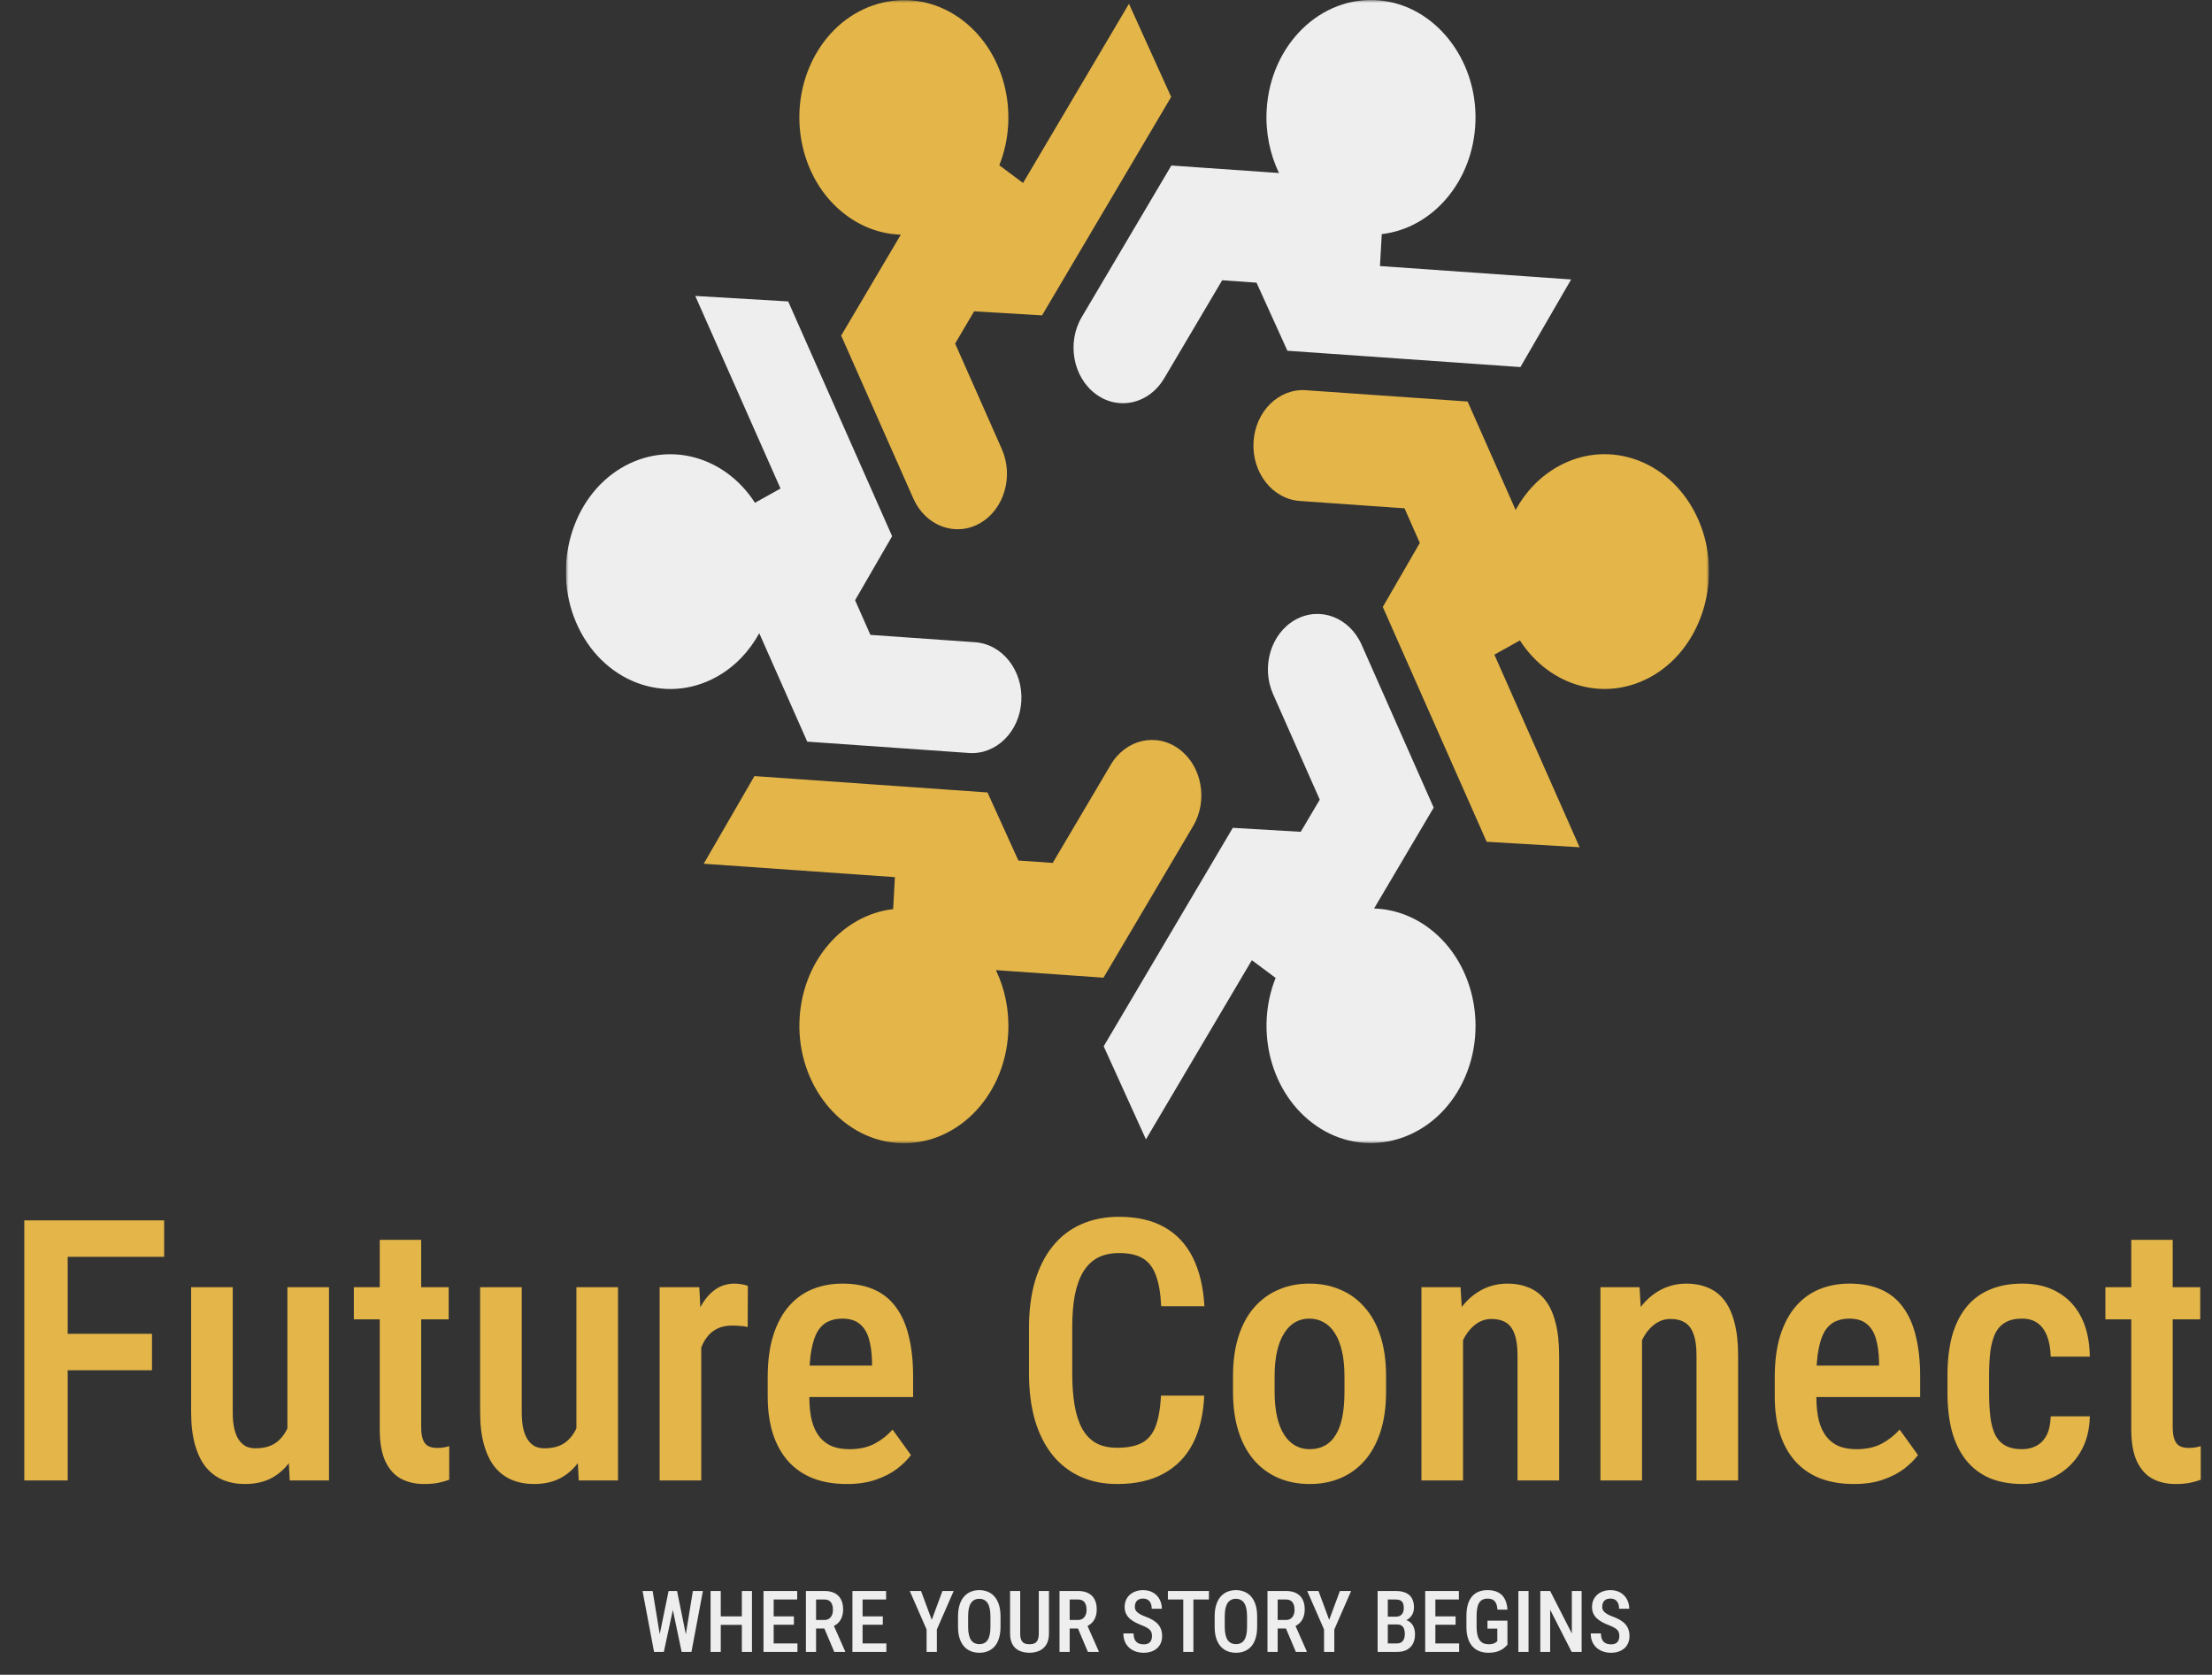 <svg width="387" height="293" viewBox="0 0 387 293" fill="none" xmlns="http://www.w3.org/2000/svg">
<rect x="0" y="0" width="387" height="293" fill="#333333" stroke="none"/>
<g clip-path="url(#clip0_85_22)">
<mask id="mask0_85_22" style="mask-type:luminance" maskUnits="userSpaceOnUse" x="99" y="0" width="200" height="200">
<path d="M299 0H99V200H299V0Z" fill="white"/>
</mask>
<g mask="url(#mask0_85_22)">
<path d="M261.45 114.532L265.915 112.04C271.173 120.205 281.162 123.041 289.397 118.075C297.938 112.918 301.408 100.983 297.234 91.151C292.818 80.783 281.721 76.515 272.589 81.608C269.41 83.384 266.894 86.058 265.163 89.211L256.767 70.244L228.481 68.268C223.717 67.924 219.608 71.992 219.309 77.349C219.01 82.695 222.633 87.308 227.406 87.643L245.726 88.93L248.404 94.984L241.925 106.185L260.1 147.265L276.358 148.226L261.45 114.532Z" fill="#E4B548"/>
<path d="M219.018 167.982L223.175 171.081C219.503 180.28 222.31 191.417 230.261 196.937C238.503 202.664 249.447 200.063 254.939 191.091C260.731 181.621 258.474 168.689 249.981 162.354C247.021 160.152 243.704 159.046 240.404 158.938L250.83 141.293L238.22 112.792C236.093 107.998 230.908 106.031 226.629 108.424C222.35 110.807 220.603 116.634 222.73 121.437L230.9 139.898L227.567 145.525L215.685 144.827L193.094 183.044L200.487 199.329L219.018 167.982Z" fill="#EEEEEE"/>
<path d="M156.566 153.455L156.259 159.046C147.329 160.07 140.146 168.372 139.863 178.857C139.564 189.741 147.037 199.084 156.703 199.936C166.911 200.833 175.752 192.17 176.391 180.751C176.609 176.773 175.809 172.993 174.239 169.722L193.062 171.045L208.737 144.528C211.382 140.061 210.298 134.034 206.319 131.071C202.339 128.107 196.968 129.322 194.331 133.789L184.18 150.963L178.17 150.546L172.767 138.638L131.993 135.774L123.119 151.108L156.566 153.455Z" fill="#E4B548"/>
<path d="M136.555 85.468L132.082 87.961C126.832 79.795 116.835 76.959 108.6 81.925C100.059 87.082 96.589 99.017 100.771 108.84C105.179 119.208 116.285 123.485 125.409 118.392C128.587 116.616 131.103 113.943 132.834 110.78L141.23 129.747L169.524 131.732C174.288 132.067 178.397 127.998 178.688 122.652C178.987 117.296 175.364 112.683 170.599 112.357L152.279 111.07L149.602 105.007L156.08 93.806L137.897 52.735L121.639 51.774L136.555 85.468Z" fill="#EEEEEE"/>
<path d="M178.987 32.009L174.83 28.91C178.502 19.72 175.687 8.582 167.744 3.063C159.494 -2.664 148.55 -0.072 143.066 8.909C137.275 18.379 139.523 31.311 148.024 37.637C150.977 39.839 154.301 40.953 157.601 41.053L147.167 58.707L159.785 87.199C161.904 92.002 167.097 93.96 171.376 91.576C175.655 89.193 177.394 83.366 175.275 78.563L167.105 60.102L170.43 54.466L182.312 55.172L204.903 16.956L197.518 0.662L178.987 32.009Z" fill="#E4B548"/>
<path d="M241.431 46.545L241.747 40.954C250.676 39.929 257.859 31.628 258.142 21.134C258.434 10.259 250.96 0.916 241.294 0.064C231.094 -0.833 222.245 7.821 221.606 19.249C221.388 23.227 222.196 27.007 223.766 30.269L204.936 28.955L189.26 55.463C186.623 59.93 187.707 65.957 191.686 68.92C195.666 71.893 201.029 70.669 203.674 66.202L213.825 49.029L219.835 49.454L225.238 61.362L266.004 64.217L274.877 48.892L241.431 46.545Z" fill="#EEEEEE"/>
</g>
</g>
<path d="M11.844 213.5V259H4.25V213.5H11.844ZM26.594 233.344V239.719H10.094V233.344H26.594ZM28.719 213.5V219.875H10.094V213.5H28.719ZM50.281 251.031V225.188H57.562V259H50.688L50.281 251.031ZM51.312 243.969L53.625 243.906C53.625 246.177 53.417 248.271 53 250.188C52.583 252.104 51.938 253.771 51.062 255.188C50.208 256.583 49.094 257.677 47.719 258.469C46.365 259.24 44.74 259.625 42.844 259.625C41.448 259.625 40.167 259.385 39 258.906C37.854 258.427 36.865 257.688 36.031 256.688C35.219 255.688 34.583 254.385 34.125 252.781C33.667 251.177 33.438 249.26 33.438 247.031V225.188H40.719V247.094C40.719 248.302 40.823 249.312 41.031 250.125C41.24 250.917 41.531 251.562 41.906 252.062C42.281 252.542 42.698 252.885 43.156 253.094C43.635 253.281 44.146 253.375 44.688 253.375C46.333 253.375 47.635 252.969 48.594 252.156C49.573 251.323 50.271 250.198 50.688 248.781C51.104 247.365 51.312 245.76 51.312 243.969ZM78.5 225.188V230.812H61.906V225.188H78.5ZM66.438 216.906H73.688V249.562C73.688 250.604 73.802 251.396 74.031 251.938C74.26 252.479 74.583 252.844 75 253.031C75.417 253.219 75.906 253.312 76.469 253.312C76.885 253.312 77.292 253.281 77.688 253.219C78.104 253.135 78.406 253.062 78.594 253V258.875C78.052 259.083 77.427 259.26 76.719 259.406C76.01 259.552 75.156 259.625 74.156 259.625C72.677 259.625 71.354 259.323 70.188 258.719C69.021 258.094 68.104 257.083 67.438 255.688C66.771 254.271 66.438 252.396 66.438 250.062V216.906ZM100.844 251.031V225.188H108.125V259H101.25L100.844 251.031ZM101.875 243.969L104.188 243.906C104.188 246.177 103.979 248.271 103.562 250.188C103.146 252.104 102.5 253.771 101.625 255.188C100.771 256.583 99.656 257.677 98.281 258.469C96.927 259.24 95.302 259.625 93.406 259.625C92.01 259.625 90.729 259.385 89.562 258.906C88.417 258.427 87.427 257.688 86.594 256.688C85.781 255.688 85.146 254.385 84.688 252.781C84.229 251.177 84 249.26 84 247.031V225.188H91.281V247.094C91.281 248.302 91.385 249.312 91.594 250.125C91.802 250.917 92.094 251.562 92.469 252.062C92.844 252.542 93.26 252.885 93.719 253.094C94.198 253.281 94.708 253.375 95.25 253.375C96.896 253.375 98.198 252.969 99.156 252.156C100.135 251.323 100.833 250.198 101.25 248.781C101.667 247.365 101.875 245.76 101.875 243.969ZM122.688 231.719V259H115.406V225.188H122.344L122.688 231.719ZM130.844 224.969L130.812 232.156C130.396 232.052 129.948 231.99 129.469 231.969C129.01 231.927 128.552 231.906 128.094 231.906C127.094 231.906 126.229 232.083 125.5 232.438C124.771 232.792 124.156 233.302 123.656 233.969C123.156 234.635 122.76 235.438 122.469 236.375C122.198 237.312 122.031 238.375 121.969 239.562L120.406 239.625C120.406 237.5 120.573 235.531 120.906 233.719C121.24 231.885 121.74 230.292 122.406 228.938C123.094 227.562 123.948 226.49 124.969 225.719C125.99 224.948 127.177 224.562 128.531 224.562C128.906 224.562 129.333 224.604 129.812 224.688C130.292 224.771 130.635 224.865 130.844 224.969ZM148.156 259.625C145.969 259.625 144.021 259.302 142.312 258.656C140.604 257.99 139.156 257.01 137.969 255.719C136.781 254.406 135.875 252.802 135.25 250.906C134.625 248.99 134.312 246.771 134.312 244.25V241C134.312 238.146 134.635 235.688 135.281 233.625C135.948 231.542 136.865 229.833 138.031 228.5C139.198 227.167 140.573 226.177 142.156 225.531C143.76 224.885 145.5 224.562 147.375 224.562C149.5 224.562 151.344 224.906 152.906 225.594C154.469 226.281 155.75 227.312 156.75 228.688C157.771 230.062 158.521 231.76 159 233.781C159.5 235.802 159.75 238.125 159.75 240.75V244.406H137.812V238.906H152.562V238.125C152.521 236.583 152.333 235.26 152 234.156C151.667 233.031 151.125 232.177 150.375 231.594C149.646 230.99 148.635 230.688 147.344 230.688C146.406 230.688 145.573 230.865 144.844 231.219C144.115 231.573 143.51 232.146 143.031 232.938C142.573 233.729 142.219 234.792 141.969 236.125C141.719 237.438 141.594 239.062 141.594 241V244.25C141.594 245.938 141.74 247.365 142.031 248.531C142.344 249.698 142.802 250.656 143.406 251.406C144.01 252.135 144.74 252.677 145.594 253.031C146.469 253.365 147.479 253.531 148.625 253.531C150.312 253.531 151.76 253.219 152.969 252.594C154.198 251.948 155.26 251.115 156.156 250.094L159.375 254.562C158.771 255.375 157.958 256.177 156.938 256.969C155.917 257.74 154.677 258.375 153.219 258.875C151.781 259.375 150.094 259.625 148.156 259.625ZM203.125 244.156H210.688C210.542 247.448 209.875 250.25 208.688 252.562C207.5 254.854 205.792 256.604 203.562 257.812C201.354 259.021 198.656 259.625 195.469 259.625C193.052 259.625 190.885 259.188 188.969 258.312C187.073 257.438 185.458 256.177 184.125 254.531C182.792 252.865 181.771 250.833 181.062 248.438C180.375 246.042 180.031 243.323 180.031 240.281V232.219C180.031 229.177 180.385 226.458 181.094 224.062C181.823 221.667 182.865 219.635 184.219 217.969C185.573 216.302 187.219 215.042 189.156 214.188C191.115 213.312 193.323 212.875 195.781 212.875C198.927 212.875 201.573 213.479 203.719 214.688C205.865 215.896 207.521 217.667 208.688 220C209.854 222.333 210.531 225.177 210.719 228.531H203.156C203.052 226.26 202.74 224.448 202.219 223.094C201.719 221.719 200.948 220.729 199.906 220.125C198.885 219.521 197.51 219.219 195.781 219.219C194.344 219.219 193.104 219.49 192.062 220.031C191.042 220.573 190.198 221.385 189.531 222.469C188.885 223.531 188.396 224.875 188.062 226.5C187.75 228.104 187.594 229.99 187.594 232.156V240.281C187.594 242.365 187.729 244.208 188 245.812C188.271 247.417 188.708 248.781 189.312 249.906C189.917 251.01 190.719 251.854 191.719 252.438C192.719 253 193.969 253.281 195.469 253.281C197.26 253.281 198.688 253 199.75 252.438C200.833 251.875 201.635 250.927 202.156 249.594C202.677 248.26 203 246.448 203.125 244.156ZM215.719 243.469V240.75C215.719 238.125 216.042 235.802 216.688 233.781C217.333 231.76 218.25 230.073 219.438 228.719C220.646 227.344 222.062 226.312 223.688 225.625C225.312 224.917 227.104 224.562 229.062 224.562C231.062 224.562 232.875 224.917 234.5 225.625C236.146 226.312 237.562 227.344 238.75 228.719C239.958 230.073 240.885 231.76 241.531 233.781C242.177 235.802 242.5 238.125 242.5 240.75V243.469C242.5 246.094 242.177 248.417 241.531 250.438C240.885 252.458 239.958 254.156 238.75 255.531C237.562 256.885 236.156 257.906 234.531 258.594C232.906 259.281 231.104 259.625 229.125 259.625C227.167 259.625 225.365 259.281 223.719 258.594C222.094 257.906 220.677 256.885 219.469 255.531C218.26 254.156 217.333 252.458 216.688 250.438C216.042 248.417 215.719 246.094 215.719 243.469ZM223 240.75V243.469C223 245.156 223.146 246.635 223.438 247.906C223.729 249.156 224.146 250.198 224.688 251.031C225.229 251.865 225.875 252.49 226.625 252.906C227.375 253.323 228.208 253.531 229.125 253.531C230.146 253.531 231.031 253.323 231.781 252.906C232.552 252.49 233.188 251.865 233.688 251.031C234.208 250.198 234.594 249.156 234.844 247.906C235.094 246.635 235.219 245.156 235.219 243.469V240.75C235.219 239.083 235.073 237.625 234.781 236.375C234.49 235.104 234.073 234.052 233.531 233.219C232.99 232.365 232.333 231.729 231.562 231.312C230.812 230.896 229.979 230.688 229.062 230.688C228.167 230.688 227.344 230.896 226.594 231.312C225.865 231.729 225.229 232.365 224.688 233.219C224.146 234.052 223.729 235.104 223.438 236.375C223.146 237.625 223 239.083 223 240.75ZM255.969 232.406V259H248.688V225.188H255.531L255.969 232.406ZM254.656 240.875H252.344C252.323 238.438 252.583 236.219 253.125 234.219C253.667 232.219 254.438 230.5 255.438 229.062C256.458 227.625 257.667 226.521 259.062 225.75C260.479 224.958 262.052 224.562 263.781 224.562C265.115 224.562 266.333 224.792 267.438 225.25C268.562 225.688 269.521 226.406 270.312 227.406C271.104 228.406 271.708 229.708 272.125 231.312C272.562 232.917 272.781 234.875 272.781 237.188V259H265.5V237.125C265.5 235.542 265.323 234.292 264.969 233.375C264.635 232.438 264.135 231.771 263.469 231.375C262.802 230.958 261.958 230.75 260.938 230.75C260 230.75 259.135 231.021 258.344 231.562C257.573 232.083 256.906 232.812 256.344 233.75C255.802 234.667 255.385 235.74 255.094 236.969C254.802 238.177 254.656 239.479 254.656 240.875ZM287.281 232.406V259H280V225.188H286.844L287.281 232.406ZM285.969 240.875H283.656C283.635 238.438 283.896 236.219 284.438 234.219C284.979 232.219 285.75 230.5 286.75 229.062C287.771 227.625 288.979 226.521 290.375 225.75C291.792 224.958 293.365 224.562 295.094 224.562C296.427 224.562 297.646 224.792 298.75 225.25C299.875 225.688 300.833 226.406 301.625 227.406C302.417 228.406 303.021 229.708 303.438 231.312C303.875 232.917 304.094 234.875 304.094 237.188V259H296.812V237.125C296.812 235.542 296.635 234.292 296.281 233.375C295.948 232.438 295.448 231.771 294.781 231.375C294.115 230.958 293.271 230.75 292.25 230.75C291.312 230.75 290.448 231.021 289.656 231.562C288.885 232.083 288.219 232.812 287.656 233.75C287.115 234.667 286.698 235.74 286.406 236.969C286.115 238.177 285.969 239.479 285.969 240.875ZM324.344 259.625C322.156 259.625 320.208 259.302 318.5 258.656C316.792 257.99 315.344 257.01 314.156 255.719C312.969 254.406 312.062 252.802 311.438 250.906C310.812 248.99 310.5 246.771 310.5 244.25V241C310.5 238.146 310.823 235.688 311.469 233.625C312.135 231.542 313.052 229.833 314.219 228.5C315.385 227.167 316.76 226.177 318.344 225.531C319.948 224.885 321.688 224.562 323.562 224.562C325.688 224.562 327.531 224.906 329.094 225.594C330.656 226.281 331.938 227.312 332.938 228.688C333.958 230.062 334.708 231.76 335.188 233.781C335.688 235.802 335.938 238.125 335.938 240.75V244.406H314V238.906H328.75V238.125C328.708 236.583 328.521 235.26 328.188 234.156C327.854 233.031 327.312 232.177 326.562 231.594C325.833 230.99 324.823 230.688 323.531 230.688C322.594 230.688 321.76 230.865 321.031 231.219C320.302 231.573 319.698 232.146 319.219 232.938C318.76 233.729 318.406 234.792 318.156 236.125C317.906 237.438 317.781 239.062 317.781 241V244.25C317.781 245.938 317.927 247.365 318.219 248.531C318.531 249.698 318.99 250.656 319.594 251.406C320.198 252.135 320.927 252.677 321.781 253.031C322.656 253.365 323.667 253.531 324.812 253.531C326.5 253.531 327.948 253.219 329.156 252.594C330.385 251.948 331.448 251.115 332.344 250.094L335.562 254.562C334.958 255.375 334.146 256.177 333.125 256.969C332.104 257.74 330.865 258.375 329.406 258.875C327.969 259.375 326.281 259.625 324.344 259.625ZM353.781 253.531C354.719 253.531 355.552 253.333 356.281 252.938C357.031 252.542 357.625 251.927 358.062 251.094C358.5 250.24 358.74 249.135 358.781 247.781H365.625C365.583 250.177 365.031 252.271 363.969 254.062C362.906 255.833 361.49 257.208 359.719 258.188C357.969 259.146 356.021 259.625 353.875 259.625C351.646 259.625 349.698 259.271 348.031 258.562C346.385 257.833 345.021 256.781 343.938 255.406C342.854 254.031 342.042 252.365 341.5 250.406C340.979 248.427 340.719 246.167 340.719 243.625V240.562C340.719 238.042 340.979 235.792 341.5 233.812C342.042 231.833 342.854 230.156 343.938 228.781C345.021 227.406 346.385 226.365 348.031 225.656C349.677 224.927 351.615 224.562 353.844 224.562C356.219 224.562 358.271 225.062 360 226.062C361.75 227.042 363.115 228.479 364.094 230.375C365.073 232.271 365.583 234.594 365.625 237.344H358.781C358.74 235.885 358.521 234.667 358.125 233.688C357.729 232.688 357.167 231.938 356.438 231.438C355.729 230.938 354.833 230.688 353.75 230.688C352.562 230.688 351.583 230.917 350.812 231.375C350.062 231.812 349.479 232.458 349.062 233.312C348.667 234.167 348.385 235.208 348.219 236.438C348.073 237.646 348 239.021 348 240.562V243.625C348 245.208 348.073 246.615 348.219 247.844C348.365 249.052 348.635 250.083 349.031 250.938C349.448 251.792 350.042 252.438 350.812 252.875C351.583 253.312 352.573 253.531 353.781 253.531ZM384.938 225.188V230.812H368.344V225.188H384.938ZM372.875 216.906H380.125V249.562C380.125 250.604 380.24 251.396 380.469 251.938C380.698 252.479 381.021 252.844 381.438 253.031C381.854 253.219 382.344 253.312 382.906 253.312C383.323 253.312 383.729 253.281 384.125 253.219C384.542 253.135 384.844 253.062 385.031 253V258.875C384.49 259.083 383.865 259.26 383.156 259.406C382.448 259.552 381.594 259.625 380.594 259.625C379.115 259.625 377.792 259.323 376.625 258.719C375.458 258.094 374.542 257.083 373.875 255.688C373.208 254.271 372.875 252.396 372.875 250.062V216.906Z" fill="#E4B548"/>
<path d="M115.267 286.664L116.973 278.336H118.028L117.984 280.423L116.138 289H115.032L115.267 286.664ZM114.183 278.336L115.538 286.605L115.596 289H114.432L112.417 278.336H114.183ZM119.881 286.576L121.221 278.336H122.979L120.972 289H119.808L119.881 286.576ZM118.453 278.336L120.145 286.686L120.364 289H119.258L117.457 280.416L117.413 278.336H118.453ZM130.171 282.774V284.269H125.682V282.774H130.171ZM126.099 278.336V289H124.319V278.336H126.099ZM131.563 278.336V289H129.791V278.336H131.563ZM139.517 287.513V289H134.888V287.513H139.517ZM135.357 278.336V289H133.577V278.336H135.357ZM138.895 282.774V284.239H134.888V282.774H138.895ZM139.473 278.336V279.83H134.888V278.336H139.473ZM140.997 278.336H144.219C144.922 278.336 145.518 278.458 146.006 278.702C146.495 278.946 146.866 279.308 147.12 279.786C147.378 280.26 147.508 280.848 147.508 281.551C147.508 282.083 147.427 282.552 147.266 282.958C147.11 283.363 146.883 283.705 146.585 283.983C146.287 284.256 145.928 284.469 145.508 284.62L144.988 284.906H142.264L142.256 283.412H144.175C144.522 283.412 144.81 283.336 145.04 283.185C145.269 283.033 145.44 282.823 145.552 282.555C145.669 282.286 145.728 281.981 145.728 281.639C145.728 281.273 145.677 280.956 145.574 280.687C145.472 280.414 145.311 280.204 145.091 280.057C144.871 279.906 144.581 279.83 144.219 279.83H142.776V289H140.997V278.336ZM145.962 289L143.934 284.21L145.787 284.203L147.867 288.905V289H145.962ZM155.074 287.513V289H150.445V287.513H155.074ZM150.914 278.336V289H149.134V278.336H150.914ZM154.451 282.774V284.239H150.445V282.774H154.451ZM155.03 278.336V279.83H150.445V278.336H155.03ZM161.138 278.336L163.013 283.39L164.888 278.336H166.851L163.907 285.074V289H162.112V285.074L159.168 278.336H161.138ZM175.047 282.796V284.613C175.047 285.365 174.959 286.024 174.783 286.59C174.612 287.157 174.363 287.63 174.036 288.011C173.714 288.387 173.323 288.67 172.864 288.861C172.41 289.051 171.902 289.146 171.341 289.146C170.784 289.146 170.276 289.051 169.817 288.861C169.363 288.67 168.97 288.387 168.638 288.011C168.311 287.63 168.057 287.157 167.876 286.59C167.701 286.024 167.613 285.365 167.613 284.613V282.796C167.613 282.035 167.701 281.368 167.876 280.797C168.052 280.221 168.304 279.74 168.631 279.354C168.963 278.968 169.356 278.678 169.81 278.482C170.269 278.287 170.774 278.189 171.326 278.189C171.888 278.189 172.396 278.287 172.85 278.482C173.309 278.678 173.702 278.968 174.029 279.354C174.356 279.74 174.607 280.221 174.783 280.797C174.959 281.368 175.047 282.035 175.047 282.796ZM173.282 284.613V282.782C173.282 282.24 173.238 281.776 173.15 281.39C173.067 281 172.942 280.682 172.776 280.438C172.61 280.189 172.405 280.006 172.161 279.889C171.922 279.767 171.644 279.706 171.326 279.706C171.019 279.706 170.743 279.767 170.499 279.889C170.259 280.006 170.054 280.189 169.883 280.438C169.717 280.682 169.59 281 169.502 281.39C169.419 281.776 169.378 282.24 169.378 282.782V284.613C169.378 285.145 169.422 285.604 169.51 285.99C169.598 286.371 169.725 286.683 169.891 286.927C170.062 287.167 170.269 287.345 170.513 287.462C170.757 287.579 171.033 287.638 171.341 287.638C171.653 287.638 171.932 287.579 172.176 287.462C172.42 287.345 172.623 287.167 172.784 286.927C172.95 286.683 173.074 286.371 173.157 285.99C173.24 285.604 173.282 285.145 173.282 284.613ZM181.741 278.336H183.521V285.741C183.521 286.556 183.367 287.213 183.06 287.711C182.757 288.209 182.347 288.573 181.829 288.802C181.316 289.032 180.745 289.146 180.115 289.146C179.461 289.146 178.877 289.032 178.365 288.802C177.852 288.573 177.449 288.209 177.156 287.711C176.863 287.213 176.717 286.556 176.717 285.741V278.336H178.489V285.741C178.489 286.249 178.553 286.642 178.68 286.92C178.812 287.198 178.997 287.391 179.236 287.499C179.48 287.606 179.773 287.66 180.115 287.66C180.457 287.66 180.748 287.606 180.987 287.499C181.231 287.391 181.417 287.198 181.543 286.92C181.675 286.642 181.741 286.249 181.741 285.741V278.336ZM185.367 278.336H188.589C189.292 278.336 189.888 278.458 190.376 278.702C190.865 278.946 191.236 279.308 191.49 279.786C191.749 280.26 191.878 280.848 191.878 281.551C191.878 282.083 191.797 282.552 191.636 282.958C191.48 283.363 191.253 283.705 190.955 283.983C190.657 284.256 190.298 284.469 189.878 284.62L189.358 284.906H186.634L186.626 283.412H188.545C188.892 283.412 189.18 283.336 189.41 283.185C189.639 283.033 189.81 282.823 189.922 282.555C190.04 282.286 190.098 281.981 190.098 281.639C190.098 281.273 190.047 280.956 189.944 280.687C189.842 280.414 189.681 280.204 189.461 280.057C189.241 279.906 188.951 279.83 188.589 279.83H187.146V289H185.367V278.336ZM190.333 289L188.304 284.21L190.157 284.203L192.237 288.905V289H190.333ZM201.546 286.246C201.546 286.026 201.521 285.831 201.473 285.66C201.429 285.484 201.343 285.326 201.216 285.184C201.089 285.042 200.909 284.903 200.674 284.767C200.445 284.63 200.147 284.491 199.781 284.349C199.361 284.188 198.968 284.012 198.602 283.822C198.24 283.626 197.92 283.407 197.642 283.163C197.369 282.914 197.154 282.623 196.998 282.291C196.841 281.959 196.763 281.573 196.763 281.134C196.763 280.699 196.839 280.304 196.99 279.947C197.146 279.586 197.366 279.276 197.649 279.017C197.938 278.753 198.279 278.551 198.675 278.409C199.07 278.263 199.507 278.189 199.986 278.189C200.674 278.189 201.263 278.336 201.751 278.629C202.244 278.922 202.62 279.315 202.879 279.808C203.143 280.301 203.274 280.848 203.274 281.449H201.502C201.502 281.102 201.448 280.794 201.341 280.526C201.233 280.257 201.067 280.047 200.843 279.896C200.618 279.745 200.328 279.669 199.971 279.669C199.644 279.669 199.373 279.732 199.158 279.859C198.948 279.986 198.792 280.16 198.689 280.379C198.592 280.599 198.543 280.851 198.543 281.134C198.543 281.329 198.584 281.507 198.667 281.668C198.75 281.825 198.87 281.969 199.026 282.101C199.183 282.232 199.373 282.357 199.598 282.474C199.822 282.591 200.081 282.704 200.374 282.811C200.872 282.992 201.307 283.192 201.678 283.412C202.049 283.631 202.354 283.878 202.593 284.151C202.837 284.42 203.018 284.725 203.135 285.067C203.257 285.409 203.318 285.797 203.318 286.231C203.318 286.671 203.243 287.071 203.091 287.433C202.945 287.789 202.73 288.094 202.447 288.348C202.164 288.602 201.822 288.8 201.421 288.941C201.021 289.078 200.572 289.146 200.074 289.146C199.615 289.146 199.173 289.078 198.748 288.941C198.328 288.805 197.952 288.597 197.62 288.319C197.288 288.036 197.024 287.682 196.829 287.257C196.639 286.832 196.543 286.334 196.543 285.763H198.323C198.323 286.104 198.365 286.397 198.448 286.642C198.531 286.881 198.65 287.079 198.807 287.235C198.968 287.386 199.156 287.499 199.371 287.572C199.59 287.64 199.834 287.674 200.103 287.674C200.435 287.674 200.706 287.616 200.916 287.499C201.131 287.376 201.29 287.208 201.392 286.993C201.495 286.778 201.546 286.529 201.546 286.246ZM208.79 278.336V289H207.017V278.336H208.79ZM211.507 278.336V279.83H204.329V278.336H211.507ZM219.944 282.796V284.613C219.944 285.365 219.856 286.024 219.681 286.59C219.51 287.157 219.261 287.63 218.934 288.011C218.611 288.387 218.221 288.67 217.762 288.861C217.308 289.051 216.8 289.146 216.238 289.146C215.682 289.146 215.174 289.051 214.715 288.861C214.261 288.67 213.868 288.387 213.536 288.011C213.208 287.63 212.955 287.157 212.774 286.59C212.598 286.024 212.51 285.365 212.51 284.613V282.796C212.51 282.035 212.598 281.368 212.774 280.797C212.95 280.221 213.201 279.74 213.528 279.354C213.86 278.968 214.253 278.678 214.708 278.482C215.167 278.287 215.672 278.189 216.224 278.189C216.785 278.189 217.293 278.287 217.747 278.482C218.206 278.678 218.599 278.968 218.926 279.354C219.253 279.74 219.505 280.221 219.681 280.797C219.856 281.368 219.944 282.035 219.944 282.796ZM218.179 284.613V282.782C218.179 282.24 218.135 281.776 218.047 281.39C217.964 281 217.84 280.682 217.674 280.438C217.508 280.189 217.303 280.006 217.059 279.889C216.819 279.767 216.541 279.706 216.224 279.706C215.916 279.706 215.64 279.767 215.396 279.889C215.157 280.006 214.952 280.189 214.781 280.438C214.615 280.682 214.488 281 214.4 281.39C214.317 281.776 214.275 282.24 214.275 282.782V284.613C214.275 285.145 214.319 285.604 214.407 285.99C214.495 286.371 214.622 286.683 214.788 286.927C214.959 287.167 215.167 287.345 215.411 287.462C215.655 287.579 215.931 287.638 216.238 287.638C216.551 287.638 216.829 287.579 217.073 287.462C217.317 287.345 217.52 287.167 217.681 286.927C217.847 286.683 217.972 286.371 218.055 285.99C218.138 285.604 218.179 285.145 218.179 284.613ZM221.753 278.336H224.976C225.679 278.336 226.275 278.458 226.763 278.702C227.251 278.946 227.623 279.308 227.876 279.786C228.135 280.26 228.265 280.848 228.265 281.551C228.265 282.083 228.184 282.552 228.023 282.958C227.867 283.363 227.64 283.705 227.342 283.983C227.044 284.256 226.685 284.469 226.265 284.62L225.745 284.906H223.021L223.013 283.412H224.932C225.279 283.412 225.567 283.336 225.796 283.185C226.026 283.033 226.197 282.823 226.309 282.555C226.426 282.286 226.485 281.981 226.485 281.639C226.485 281.273 226.434 280.956 226.331 280.687C226.229 280.414 226.067 280.204 225.848 280.057C225.628 279.906 225.337 279.83 224.976 279.83H223.533V289H221.753V278.336ZM226.719 289L224.69 284.21L226.543 284.203L228.624 288.905V289H226.719ZM230.674 278.336L232.549 283.39L234.424 278.336H236.387L233.443 285.074V289H231.648V285.074L228.704 278.336H230.674ZM244.451 284.195H242.276L242.269 282.833H244.195C244.493 282.833 244.747 282.774 244.957 282.657C245.167 282.54 245.325 282.369 245.433 282.145C245.545 281.92 245.601 281.649 245.601 281.332C245.601 280.98 245.552 280.694 245.455 280.475C245.357 280.25 245.203 280.086 244.993 279.984C244.788 279.881 244.524 279.83 244.202 279.83H242.803V289H241.023V278.336H244.202C244.7 278.336 245.145 278.395 245.535 278.512C245.931 278.624 246.265 278.797 246.539 279.032C246.812 279.266 247.02 279.566 247.161 279.933C247.308 280.294 247.381 280.724 247.381 281.222C247.381 281.656 247.288 282.057 247.103 282.423C246.917 282.784 246.641 283.082 246.275 283.316C245.914 283.546 245.464 283.683 244.927 283.727L244.451 284.195ZM244.385 289H241.69L242.51 287.513H244.385C244.703 287.513 244.964 287.445 245.169 287.308C245.374 287.171 245.528 286.981 245.63 286.737C245.733 286.493 245.784 286.207 245.784 285.88C245.784 285.538 245.74 285.24 245.652 284.986C245.564 284.732 245.423 284.537 245.228 284.4C245.032 284.264 244.773 284.195 244.451 284.195H242.657L242.671 282.833H244.964L245.374 283.353C245.887 283.363 246.304 283.49 246.626 283.734C246.949 283.973 247.186 284.283 247.337 284.664C247.488 285.045 247.564 285.453 247.564 285.887C247.564 286.566 247.437 287.137 247.183 287.601C246.929 288.06 246.565 288.409 246.092 288.648C245.623 288.883 245.054 289 244.385 289ZM255.284 287.513V289H250.655V287.513H255.284ZM251.124 278.336V289H249.344V278.336H251.124ZM254.661 282.774V284.239H250.655V282.774H254.661ZM255.24 278.336V279.83H250.655V278.336H255.24ZM263.736 283.529V287.733C263.604 287.894 263.404 288.087 263.135 288.312C262.872 288.531 262.515 288.727 262.066 288.897C261.622 289.063 261.06 289.146 260.381 289.146C259.81 289.146 259.288 289.054 258.814 288.868C258.345 288.683 257.942 288.402 257.605 288.026C257.269 287.65 257.01 287.181 256.829 286.62C256.648 286.053 256.558 285.384 256.558 284.613V282.716C256.558 281.954 256.639 281.29 256.8 280.724C256.966 280.157 257.208 279.686 257.525 279.31C257.842 278.929 258.228 278.648 258.682 278.468C259.136 278.282 259.659 278.189 260.25 278.189C260.997 278.189 261.619 278.321 262.117 278.585C262.62 278.844 263.003 279.229 263.267 279.742C263.536 280.25 263.692 280.87 263.736 281.603H262C261.961 281.153 261.875 280.79 261.744 280.511C261.617 280.228 261.434 280.018 261.194 279.881C260.955 279.745 260.647 279.676 260.271 279.676C259.93 279.676 259.637 279.735 259.393 279.852C259.148 279.969 258.948 280.152 258.792 280.401C258.636 280.646 258.521 280.958 258.448 281.339C258.375 281.72 258.338 282.174 258.338 282.701V284.613C258.338 285.15 258.384 285.611 258.477 285.997C258.57 286.383 258.704 286.7 258.88 286.949C259.061 287.193 259.283 287.374 259.546 287.491C259.81 287.604 260.11 287.66 260.447 287.66C260.779 287.66 261.043 287.625 261.238 287.557C261.434 287.489 261.585 287.413 261.692 287.33C261.805 287.242 261.895 287.174 261.963 287.125V284.928H260.242V283.529H263.736ZM267.427 278.336V289H265.647V278.336H267.427ZM276.714 278.336V289H274.971L271.207 281.617V289H269.485V278.336H271.207L275 285.77V278.336H276.714ZM283.313 286.246C283.313 286.026 283.289 285.831 283.24 285.66C283.196 285.484 283.111 285.326 282.984 285.184C282.857 285.042 282.676 284.903 282.442 284.767C282.212 284.63 281.915 284.491 281.548 284.349C281.128 284.188 280.735 284.012 280.369 283.822C280.008 283.626 279.688 283.407 279.41 283.163C279.136 282.914 278.921 282.623 278.765 282.291C278.609 281.959 278.531 281.573 278.531 281.134C278.531 280.699 278.606 280.304 278.758 279.947C278.914 279.586 279.134 279.276 279.417 279.017C279.705 278.753 280.047 278.551 280.442 278.409C280.838 278.263 281.275 278.189 281.753 278.189C282.442 278.189 283.03 278.336 283.519 278.629C284.012 278.922 284.388 279.315 284.646 279.808C284.91 280.301 285.042 280.848 285.042 281.449H283.27C283.27 281.102 283.216 280.794 283.108 280.526C283.001 280.257 282.835 280.047 282.61 279.896C282.386 279.745 282.095 279.669 281.739 279.669C281.412 279.669 281.141 279.732 280.926 279.859C280.716 279.986 280.56 280.16 280.457 280.379C280.359 280.599 280.311 280.851 280.311 281.134C280.311 281.329 280.352 281.507 280.435 281.668C280.518 281.825 280.638 281.969 280.794 282.101C280.95 282.232 281.141 282.357 281.365 282.474C281.59 282.591 281.849 282.704 282.142 282.811C282.64 282.992 283.074 283.192 283.445 283.412C283.816 283.631 284.122 283.878 284.361 284.151C284.605 284.42 284.786 284.725 284.903 285.067C285.025 285.409 285.086 285.797 285.086 286.231C285.086 286.671 285.01 287.071 284.859 287.433C284.712 287.789 284.498 288.094 284.214 288.348C283.931 288.602 283.589 288.8 283.189 288.941C282.789 289.078 282.339 289.146 281.841 289.146C281.382 289.146 280.94 289.078 280.516 288.941C280.096 288.805 279.72 288.597 279.388 288.319C279.056 288.036 278.792 287.682 278.597 287.257C278.406 286.832 278.311 286.334 278.311 285.763H280.091C280.091 286.104 280.132 286.397 280.215 286.642C280.298 286.881 280.418 287.079 280.574 287.235C280.735 287.386 280.923 287.499 281.138 287.572C281.358 287.64 281.602 287.674 281.871 287.674C282.203 287.674 282.474 287.616 282.684 287.499C282.898 287.376 283.057 287.208 283.16 286.993C283.262 286.778 283.313 286.529 283.313 286.246Z" fill="#EEEEEE"/>
<defs>
<clipPath id="clip0_85_22">
<rect width="200" height="200" fill="white" transform="translate(99)"/>
</clipPath>
</defs>
</svg>

